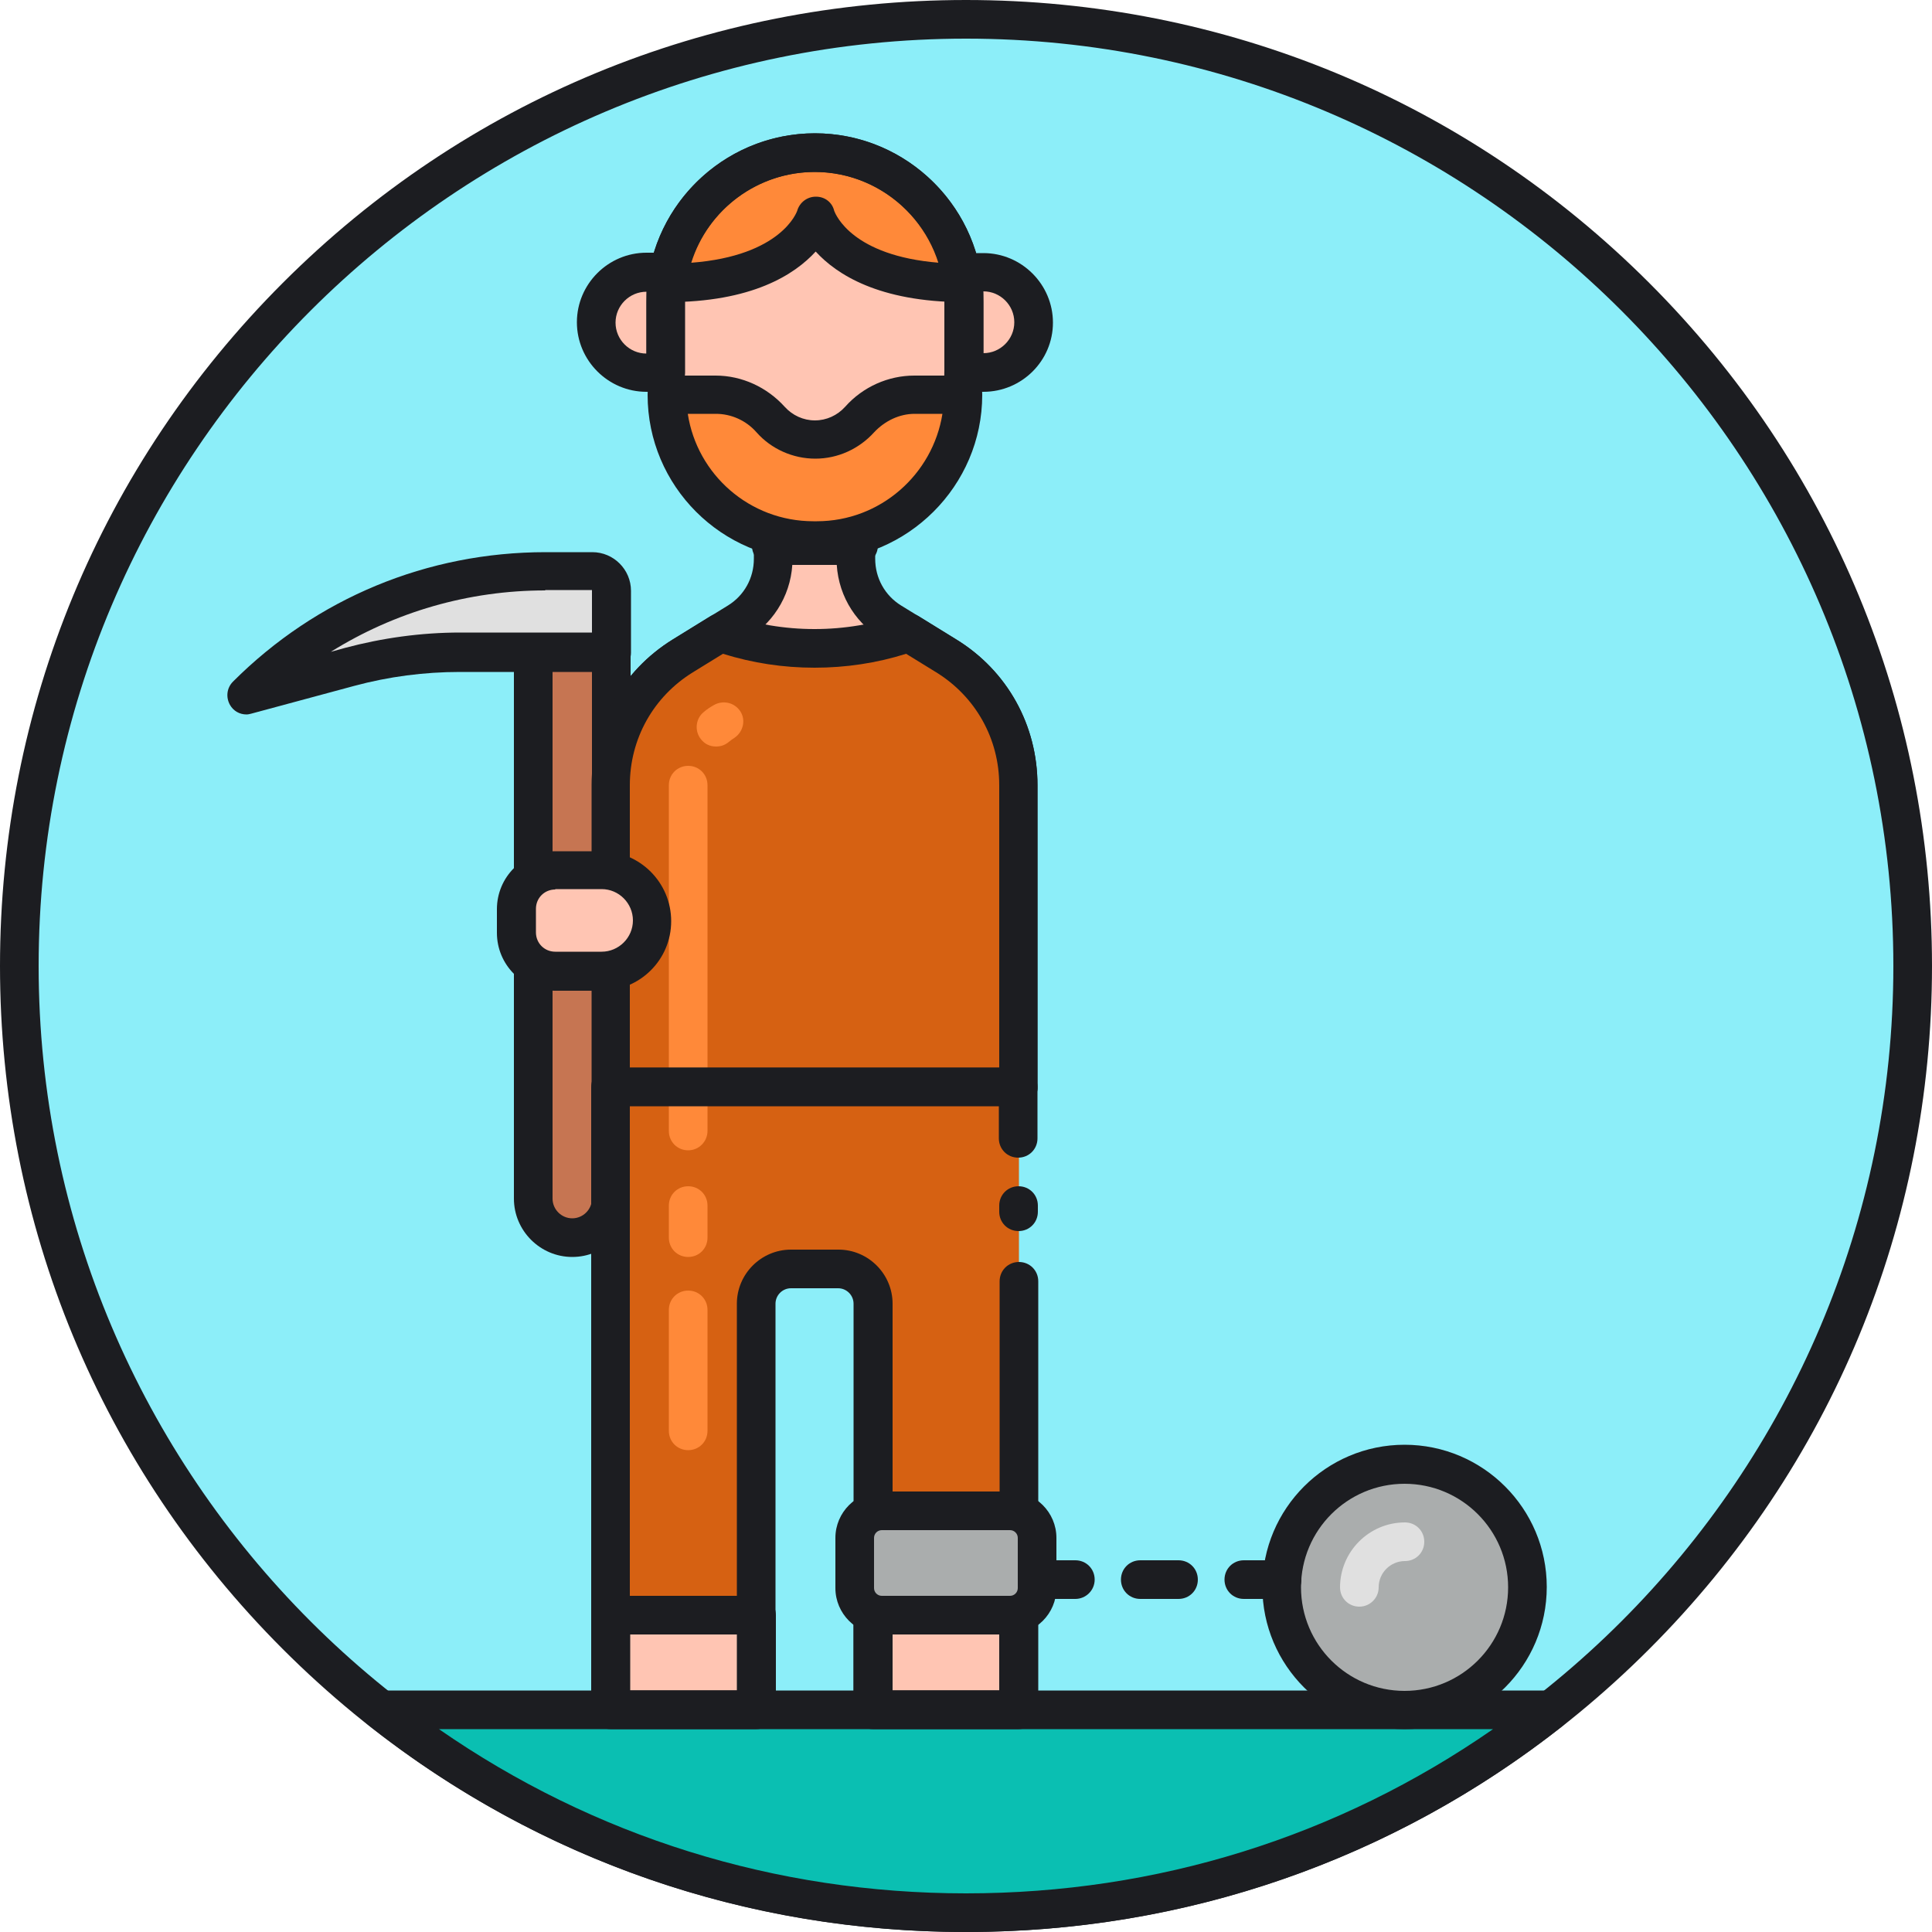 <svg xmlns="http://www.w3.org/2000/svg" viewBox="0 0 1024 1024" version="1.1"><path d="M512 512m-501.76 0a501.76 501.76 0 1 0 1003.52 0 501.76 501.76 0 1 0-1003.52 0Z" fill="#8CEEF9" p-id="14600"></path><path d="M501.76 347.75l-29.286-18.022c-11.674-7.168-18.637-19.866-18.637-33.382V284.672h-43.827v11.674c0 13.517-6.963 26.214-18.637 33.382l-29.286 18.022c-23.757 14.746-38.093 40.55-38.093 68.403v159.949h216.064v-159.949c-0.205-27.853-14.541-53.862-38.298-68.403z" fill="#FFC5B3" p-id="14601"></path><path d="M398.336 267.878c6.349 2.867 10.445 9.216 10.445 16.179v5.12h46.285v-5.12c0-6.963 4.096-13.107 10.445-16.179 26.829-12.698 45.466-39.936 45.466-71.475V159.949c0-43.622-35.43-79.053-79.053-79.053s-79.053 35.43-79.053 79.053v36.454c0 31.539 18.637 58.982 45.466 71.475z" fill="#FFC5B3" p-id="14602"></path><path d="M512 1024c-136.806 0-265.421-53.248-362.086-149.914C53.248 777.421 0 648.806 0 512S53.248 246.579 149.914 149.914C246.579 53.248 375.194 0 512 0s265.421 53.248 362.086 149.914C970.752 246.579 1024 375.194 1024 512s-53.248 265.421-149.914 362.086C777.421 970.752 648.806 1024 512 1024z m0-1003.52C241.05 20.48 20.48 241.05 20.48 512s220.57 491.52 491.52 491.52 491.52-220.57 491.52-491.52S782.95 20.48 512 20.48z" fill="#1C1D21" p-id="14603"></path><path d="M342.63 197.427h10.24V144.384h-10.24c-14.746 0-26.624 11.878-26.624 26.624 0 14.541 11.878 26.419 26.624 26.419z" fill="#FFC5B3" p-id="14604"></path><path d="M352.87 207.667h-10.24c-20.275 0-36.864-16.589-36.864-36.864s16.589-36.864 36.864-36.864h10.24c5.734 0 10.24 4.506 10.24 10.24v53.043c0 5.939-4.506 10.445-10.24 10.445z m-10.24-53.043c-9.011 0-16.384 7.373-16.384 16.384s7.373 16.384 16.384 16.384v-32.768z" fill="#1C1D21" p-id="14605"></path><path d="M521.216 144.384h-10.24v53.043h10.24c14.746 0 26.624-11.878 26.624-26.624 0-14.541-11.878-26.419-26.624-26.419z" fill="#FFC5B3" p-id="14606"></path><path d="M521.216 207.667h-10.24c-5.734 0-10.24-4.506-10.24-10.24V144.384c0-5.734 4.506-10.24 10.24-10.24h10.24c20.275 0 36.864 16.589 36.864 36.864s-16.589 36.659-36.864 36.659z m0-20.48c9.011 0 16.384-7.373 16.384-16.384s-7.373-16.384-16.384-16.384v32.768z" fill="#1C1D21" p-id="14607"></path><path d="M431.923 80.896c-40.346 0-73.523 30.106-78.438 69.018C422.093 149.914 432.128 114.688 432.128 114.688s10.035 34.816 78.029 35.226c-4.71-38.912-38.093-69.018-78.234-69.018z" fill="#FF8939" p-id="14608"></path><path d="M353.485 160.154c-2.867 0-5.734-1.229-7.578-3.482-2.048-2.253-2.867-5.12-2.458-7.987 5.53-44.442 43.622-78.029 88.474-78.029 44.851 0 82.944 33.587 88.474 78.029 0.41 2.867-0.614 5.939-2.458 7.987-1.843 2.253-4.71 3.482-7.578 3.482-44.646-0.205-66.97-14.746-78.029-26.829-11.264 12.288-33.792 26.829-78.848 26.829z m78.438-69.018c-30.31 0-56.73 19.866-65.536 48.128 47.923-3.686 55.91-27.034 56.115-27.443 1.229-4.506 5.325-7.578 9.83-7.578h0.205c4.71 0 8.602 3.072 9.626 7.578 0.819 2.048 9.626 23.757 55.501 27.443-9.011-28.058-35.43-48.128-65.741-48.128zM539.853 586.342H323.789c-5.734 0-10.24-4.506-10.24-10.24v-159.949c0-31.744 16.179-60.621 43.008-77.21l29.286-18.022c8.602-5.325 13.722-14.541 13.722-24.781v-11.674c0-5.734 4.506-10.24 10.24-10.24h43.827c5.734 0 10.24 4.506 10.24 10.24v11.674c0 10.24 5.12 19.456 13.722 24.781l29.286 18.022c27.034 16.589 43.008 45.466 43.008 77.21v159.949c0.205 5.734-4.301 10.24-10.035 10.24z m-205.824-20.48h195.584v-149.709c0-24.576-12.493-46.899-33.382-59.802l-29.286-18.022c-14.746-9.011-23.552-24.781-23.552-42.189v-1.434h-23.347v1.434c0 17.203-8.806 32.973-23.552 42.189l-29.286 18.022c-20.89 12.902-33.382 35.226-33.382 59.802v149.709z" fill="#1C1D21" p-id="14609"></path><path d="M455.066 299.418h-46.285c-5.734 0-10.24-4.506-10.24-10.24v-5.12c0-2.867-1.843-5.53-4.506-6.758-31.13-14.746-51.405-46.49-51.405-80.896V159.949c0-49.152 40.141-89.293 89.293-89.293s89.293 40.141 89.293 89.293v36.454c0 34.406-20.07 66.15-51.405 80.896-2.867 1.229-4.506 3.891-4.506 6.758v5.12c0 5.53-4.506 10.24-10.24 10.24z m-36.659-20.48h26.829c1.638-8.602 7.578-16.384 15.77-20.275 23.962-11.264 39.526-35.84 39.526-62.259V159.949c0-37.888-30.925-68.813-68.813-68.813s-68.813 30.925-68.813 68.813v36.454c0 26.624 15.565 50.995 39.526 62.259 8.397 3.891 14.336 11.469 15.974 20.275z" fill="#1C1D21" p-id="14610"></path><path d="M323.789 635.494v-311.296H282.624v311.091c0 11.469 9.216 20.685 20.685 20.685 11.264 0 20.48-9.216 20.48-20.48z" fill="#C67552" p-id="14611"></path><path d="M303.309 666.214c-16.998 0-30.925-13.926-30.925-30.925V324.198c0-5.734 4.506-10.24 10.24-10.24h41.37c5.734 0 10.24 4.506 10.24 10.24v311.091c-0.205 17.203-13.926 30.925-30.925 30.925z m-10.445-331.776v300.851c0 5.734 4.71 10.445 10.445 10.445s10.445-4.71 10.445-10.445V334.438H292.864z" fill="#1C1D21" p-id="14612"></path><path d="M484.557 209.101c-11.059 0-21.709 4.915-29.082 13.312-5.734 6.554-14.131 10.65-23.552 10.65s-17.818-4.096-23.552-10.65c-7.373-8.397-18.022-13.312-29.082-13.312h-25.805c0 42.803 34.611 77.414 77.414 77.414h1.843c42.803 0 77.414-34.611 77.414-77.414h-25.6z" fill="#FF8939" p-id="14613"></path><path d="M432.742 296.96h-1.843c-48.333 0-87.654-39.322-87.654-87.654 0-5.734 4.506-10.24 10.24-10.24h25.805c13.926 0 27.238 6.144 36.659 16.589 4.096 4.506 9.83 7.168 15.974 7.168s11.878-2.662 15.974-7.168c9.421-10.65 22.938-16.589 36.659-16.589h25.805c5.734 0 10.24 4.506 10.24 10.24 0 48.128-39.526 87.654-87.859 87.654zM364.544 219.341c4.915 32.154 32.768 56.934 66.56 56.934h1.843c33.587 0 61.44-24.781 66.56-56.934h-14.746c-7.987 0-15.77 3.686-21.504 9.83-7.987 8.806-19.251 13.926-31.13 13.926-11.878 0-23.347-5.12-31.13-13.926-5.53-6.349-13.517-9.83-21.504-9.83H364.544z" fill="#1C1D21" p-id="14614"></path><path d="M539.853 576.102v-159.949c0-27.853-14.541-53.862-38.093-68.403l-19.866-12.288c-15.565 5.325-32.358 8.397-49.766 8.397s-34.202-2.867-49.971-8.397l-19.866 12.288c-23.757 14.746-38.093 40.55-38.093 68.403v159.949h215.654z" fill="#D66112" p-id="14615"></path><path d="M379.494 395.674c-3.072 0-5.939-1.229-7.987-3.891-3.482-4.301-2.867-10.854 1.434-14.336 1.638-1.434 3.482-2.662 5.325-3.686 4.915-2.867 11.059-1.434 14.131 3.277s1.434 11.059-3.277 14.131c-1.024 0.614-2.048 1.434-3.072 2.253-2.048 1.638-4.301 2.253-6.554 2.253zM364.749 586.342c-5.734 0-10.24-4.506-10.24-10.24v-159.949c0-5.734 4.506-10.24 10.24-10.24s10.24 4.506 10.24 10.24v159.949c0 5.734-4.506 10.24-10.24 10.24z" fill="#FF8939" p-id="14616"></path><path d="M539.853 586.342H323.789c-5.734 0-10.24-4.506-10.24-10.24v-159.949c0-31.744 16.179-60.621 43.008-77.21l19.866-12.288c2.662-1.638 5.734-2.048 8.806-1.024 14.95 5.12 30.515 7.782 46.49 7.782 15.974 0 31.539-2.662 46.49-7.782 2.867-1.024 6.144-0.614 8.806 1.024l19.866 12.288c27.034 16.589 43.008 45.466 43.008 77.21v159.949c0.205 5.734-4.301 10.24-10.035 10.24z m-205.824-20.48h195.584v-149.709c0-24.576-12.493-46.899-33.382-59.802l-15.974-9.83c-15.565 4.915-31.949 7.373-48.538 7.373s-32.768-2.458-48.538-7.373l-15.974 9.83c-20.89 12.902-33.382 35.226-33.382 59.802v149.709z" fill="#1C1D21" p-id="14617"></path><path d="M400.998 906.24V690.995c0-10.24 8.192-18.432 18.432-18.432H444.416c10.24 0 18.432 8.192 18.432 18.432v215.245h77.21V576.102H323.789v330.138h77.21z" fill="#D66112" p-id="14618"></path><path d="M462.643 856.064h77.21v50.176h-77.21zM323.789 856.064h77.21v50.176h-77.21z" fill="#FFC5B3" p-id="14619"></path><path d="M539.853 916.48h-77.21c-5.734 0-10.24-4.506-10.24-10.24V856.064c0-5.734 4.506-10.24 10.24-10.24h77.21c5.734 0 10.24 4.506 10.24 10.24v50.176c0 5.734-4.506 10.24-10.24 10.24z m-66.97-20.48h56.73V866.304h-56.73v29.696zM400.998 916.48h-77.21c-5.734 0-10.24-4.506-10.24-10.24V856.064c0-5.734 4.506-10.24 10.24-10.24h77.21c5.734 0 10.24 4.506 10.24 10.24v50.176c0 5.734-4.506 10.24-10.24 10.24z m-66.97-20.48h56.73V866.304h-56.73v29.696z" fill="#1C1D21" p-id="14620"></path><path d="M512 1013.76c117.146 0 224.87-40.141 310.272-107.52h-620.544C287.13 973.619 394.854 1013.76 512 1013.76z" fill="#0ABFB2" p-id="14621"></path><path d="M512 1024c-116.122 0-225.69-37.888-316.621-109.568-3.482-2.662-4.71-7.373-3.277-11.469s5.325-6.963 9.626-6.963h620.544c4.301 0 8.192 2.662 9.626 6.963s0 8.602-3.277 11.469c-90.931 71.68-200.499 109.568-316.621 109.568z m-279.347-107.52c82.125 56.934 178.176 87.04 279.347 87.04 101.171 0 197.018-29.901 279.347-87.04H232.653z" fill="#1C1D21" p-id="14622"></path><path d="M744.448 841.318m-65.126 0a65.126 65.126 0 1 0 130.253 0 65.126 65.126 0 1 0-130.253 0Z" fill="#AAADAD" p-id="14623"></path><path d="M744.448 916.48c-41.574 0-75.366-33.792-75.366-75.366s33.792-75.366 75.366-75.366 75.366 33.792 75.366 75.366-33.792 75.366-75.366 75.366z m0-130.048c-30.31 0-54.886 24.576-54.886 54.886s24.576 54.886 54.886 54.886 54.886-24.576 54.886-54.886-24.576-54.886-54.886-54.886z" fill="#1C1D21" p-id="14624"></path><path d="M720.486 851.558c-5.734 0-10.24-4.506-10.24-10.24 0-18.842 15.36-34.406 34.406-34.406 5.734 0 10.24 4.506 10.24 10.24s-4.506 10.24-10.24 10.24c-7.578 0-13.926 6.144-13.926 13.926 0 5.734-4.71 10.24-10.24 10.24z" fill="#E0E0E0" p-id="14625"></path><path d="M569.958 847.462h-20.275c-5.734 0-10.24-4.506-10.24-10.24s4.506-10.24 10.24-10.24h20.275c5.734 0 10.24 4.506 10.24 10.24s-4.71 10.24-10.24 10.24zM624.64 847.462h-20.275c-5.734 0-10.24-4.506-10.24-10.24s4.506-10.24 10.24-10.24h20.275c5.734 0 10.24 4.506 10.24 10.24s-4.506 10.24-10.24 10.24zM679.526 847.462h-20.275c-5.734 0-10.24-4.506-10.24-10.24s4.506-10.24 10.24-10.24h20.275c5.734 0 10.24 4.506 10.24 10.24s-4.71 10.24-10.24 10.24z" fill="#1C1D21" p-id="14626"></path><path d="M318.669 514.867h-24.576c-11.264 0-20.48-9.216-20.48-20.48v-12.493c0-11.264 9.216-20.48 20.48-20.48h24.576c14.746 0 26.829 11.878 26.829 26.829 0 14.541-11.878 26.624-26.829 26.624z" fill="#FFC5B3" p-id="14627"></path><path d="M318.669 525.107h-24.576c-16.998 0-30.72-13.722-30.72-30.72v-12.493c0-16.998 13.722-30.72 30.72-30.72h24.576c20.48 0 37.069 16.589 37.069 37.069s-16.589 36.864-37.069 36.864z m-24.371-53.658c-5.734 0-10.24 4.506-10.24 10.24v12.493c0 5.734 4.506 10.24 10.24 10.24h24.576c9.011 0 16.589-7.373 16.589-16.589 0-9.011-7.373-16.589-16.589-16.589h-24.576z" fill="#1C1D21" p-id="14628"></path><path d="M130.662 368.435c41.984-41.984 98.918-65.536 158.31-65.536h24.781c5.734 0 10.24 4.506 10.24 10.24v32.768H243.712c-19.866 0-39.526 2.662-58.573 7.782l-54.477 14.746z" fill="#E0E0E0" p-id="14629"></path><path d="M130.662 378.675c-3.686 0-6.963-1.843-8.806-5.12-2.253-4.096-1.638-9.011 1.638-12.288 44.237-44.237 103.014-68.608 165.683-68.608h24.781c11.264 0 20.48 9.216 20.48 20.48v32.768c0 5.734-4.506 10.24-10.24 10.24H243.712c-18.842 0-37.683 2.458-55.91 7.373L133.12 378.266c-0.819 0.205-1.638 0.41-2.458 0.41z m158.31-65.741c-40.755 0-79.872 11.469-113.664 32.563l7.373-2.048c19.866-5.325 40.55-8.192 61.235-8.192h69.837v-22.528h-24.781z" fill="#1C1D21" p-id="14630"></path><path d="M364.749 609.69c-5.734 0-10.24-4.506-10.24-10.24v-23.142c0-5.734 4.506-10.24 10.24-10.24s10.24 4.506 10.24 10.24v23.142c0 5.53-4.506 10.24-10.24 10.24zM364.749 666.214c-5.734 0-10.24-4.506-10.24-10.24V638.976c0-5.734 4.506-10.24 10.24-10.24s10.24 4.506 10.24 10.24v16.998c0 5.734-4.506 10.24-10.24 10.24z" fill="#FF8939" p-id="14631"></path><path d="M539.853 652.493c-5.734 0-10.24-4.506-10.24-10.24V638.976c0-5.734 4.506-10.24 10.24-10.24s10.24 4.506 10.24 10.24v3.277c0 5.734-4.506 10.24-10.24 10.24z" fill="#1C1D21" p-id="14632"></path><path d="M539.853 916.48h-77.21c-5.734 0-10.24-4.506-10.24-10.24V690.995c0-4.506-3.686-8.192-8.192-8.192h-24.986c-4.506 0-8.192 3.686-8.192 8.192v215.245c0 5.734-4.506 10.24-10.24 10.24H323.584c-5.734 0-10.24-4.506-10.24-10.24V576.102c0-5.734 4.506-10.24 10.24-10.24h216.064c5.734 0 10.24 4.506 10.24 10.24v27.238c0 5.734-4.506 10.24-10.24 10.24s-10.24-4.506-10.24-10.24v-16.998H333.824v309.658h56.73V690.995c0-15.77 12.902-28.672 28.672-28.672H444.416c15.77 0 28.672 12.902 28.672 28.672v205.005h56.73V679.117c0-5.734 4.506-10.24 10.24-10.24s10.24 4.506 10.24 10.24v227.123c-0.205 5.734-4.71 10.24-10.445 10.24z" fill="#1C1D21" p-id="14633"></path><path d="M453.018 841.728v-26.624c0-7.987 6.349-14.336 14.336-14.336h67.994c7.987 0 14.336 6.349 14.336 14.336v26.624c0 7.987-6.349 14.336-14.336 14.336h-67.994c-7.987 0-14.336-6.349-14.336-14.336z" fill="#AAADAD" p-id="14634"></path><path d="M535.347 866.304h-67.994c-13.517 0-24.576-11.059-24.576-24.576v-26.624c0-13.517 11.059-24.576 24.576-24.576h67.994c13.517 0 24.576 11.059 24.576 24.576v26.624c0 13.517-11.059 24.576-24.576 24.576z m-67.994-55.296c-2.253 0-4.096 1.843-4.096 4.096v26.624c0 2.253 1.843 4.096 4.096 4.096h67.994c2.253 0 4.096-1.843 4.096-4.096v-26.624c0-2.253-1.843-4.096-4.096-4.096h-67.994z" fill="#1C1D21" p-id="14635"></path><path d="M364.749 768.614c-5.734 0-10.24-4.506-10.24-10.24V694.272c0-5.734 4.506-10.24 10.24-10.24s10.24 4.506 10.24 10.24v64.102c0 5.734-4.506 10.24-10.24 10.24z" fill="#FF8939" p-id="14636"></path></svg>